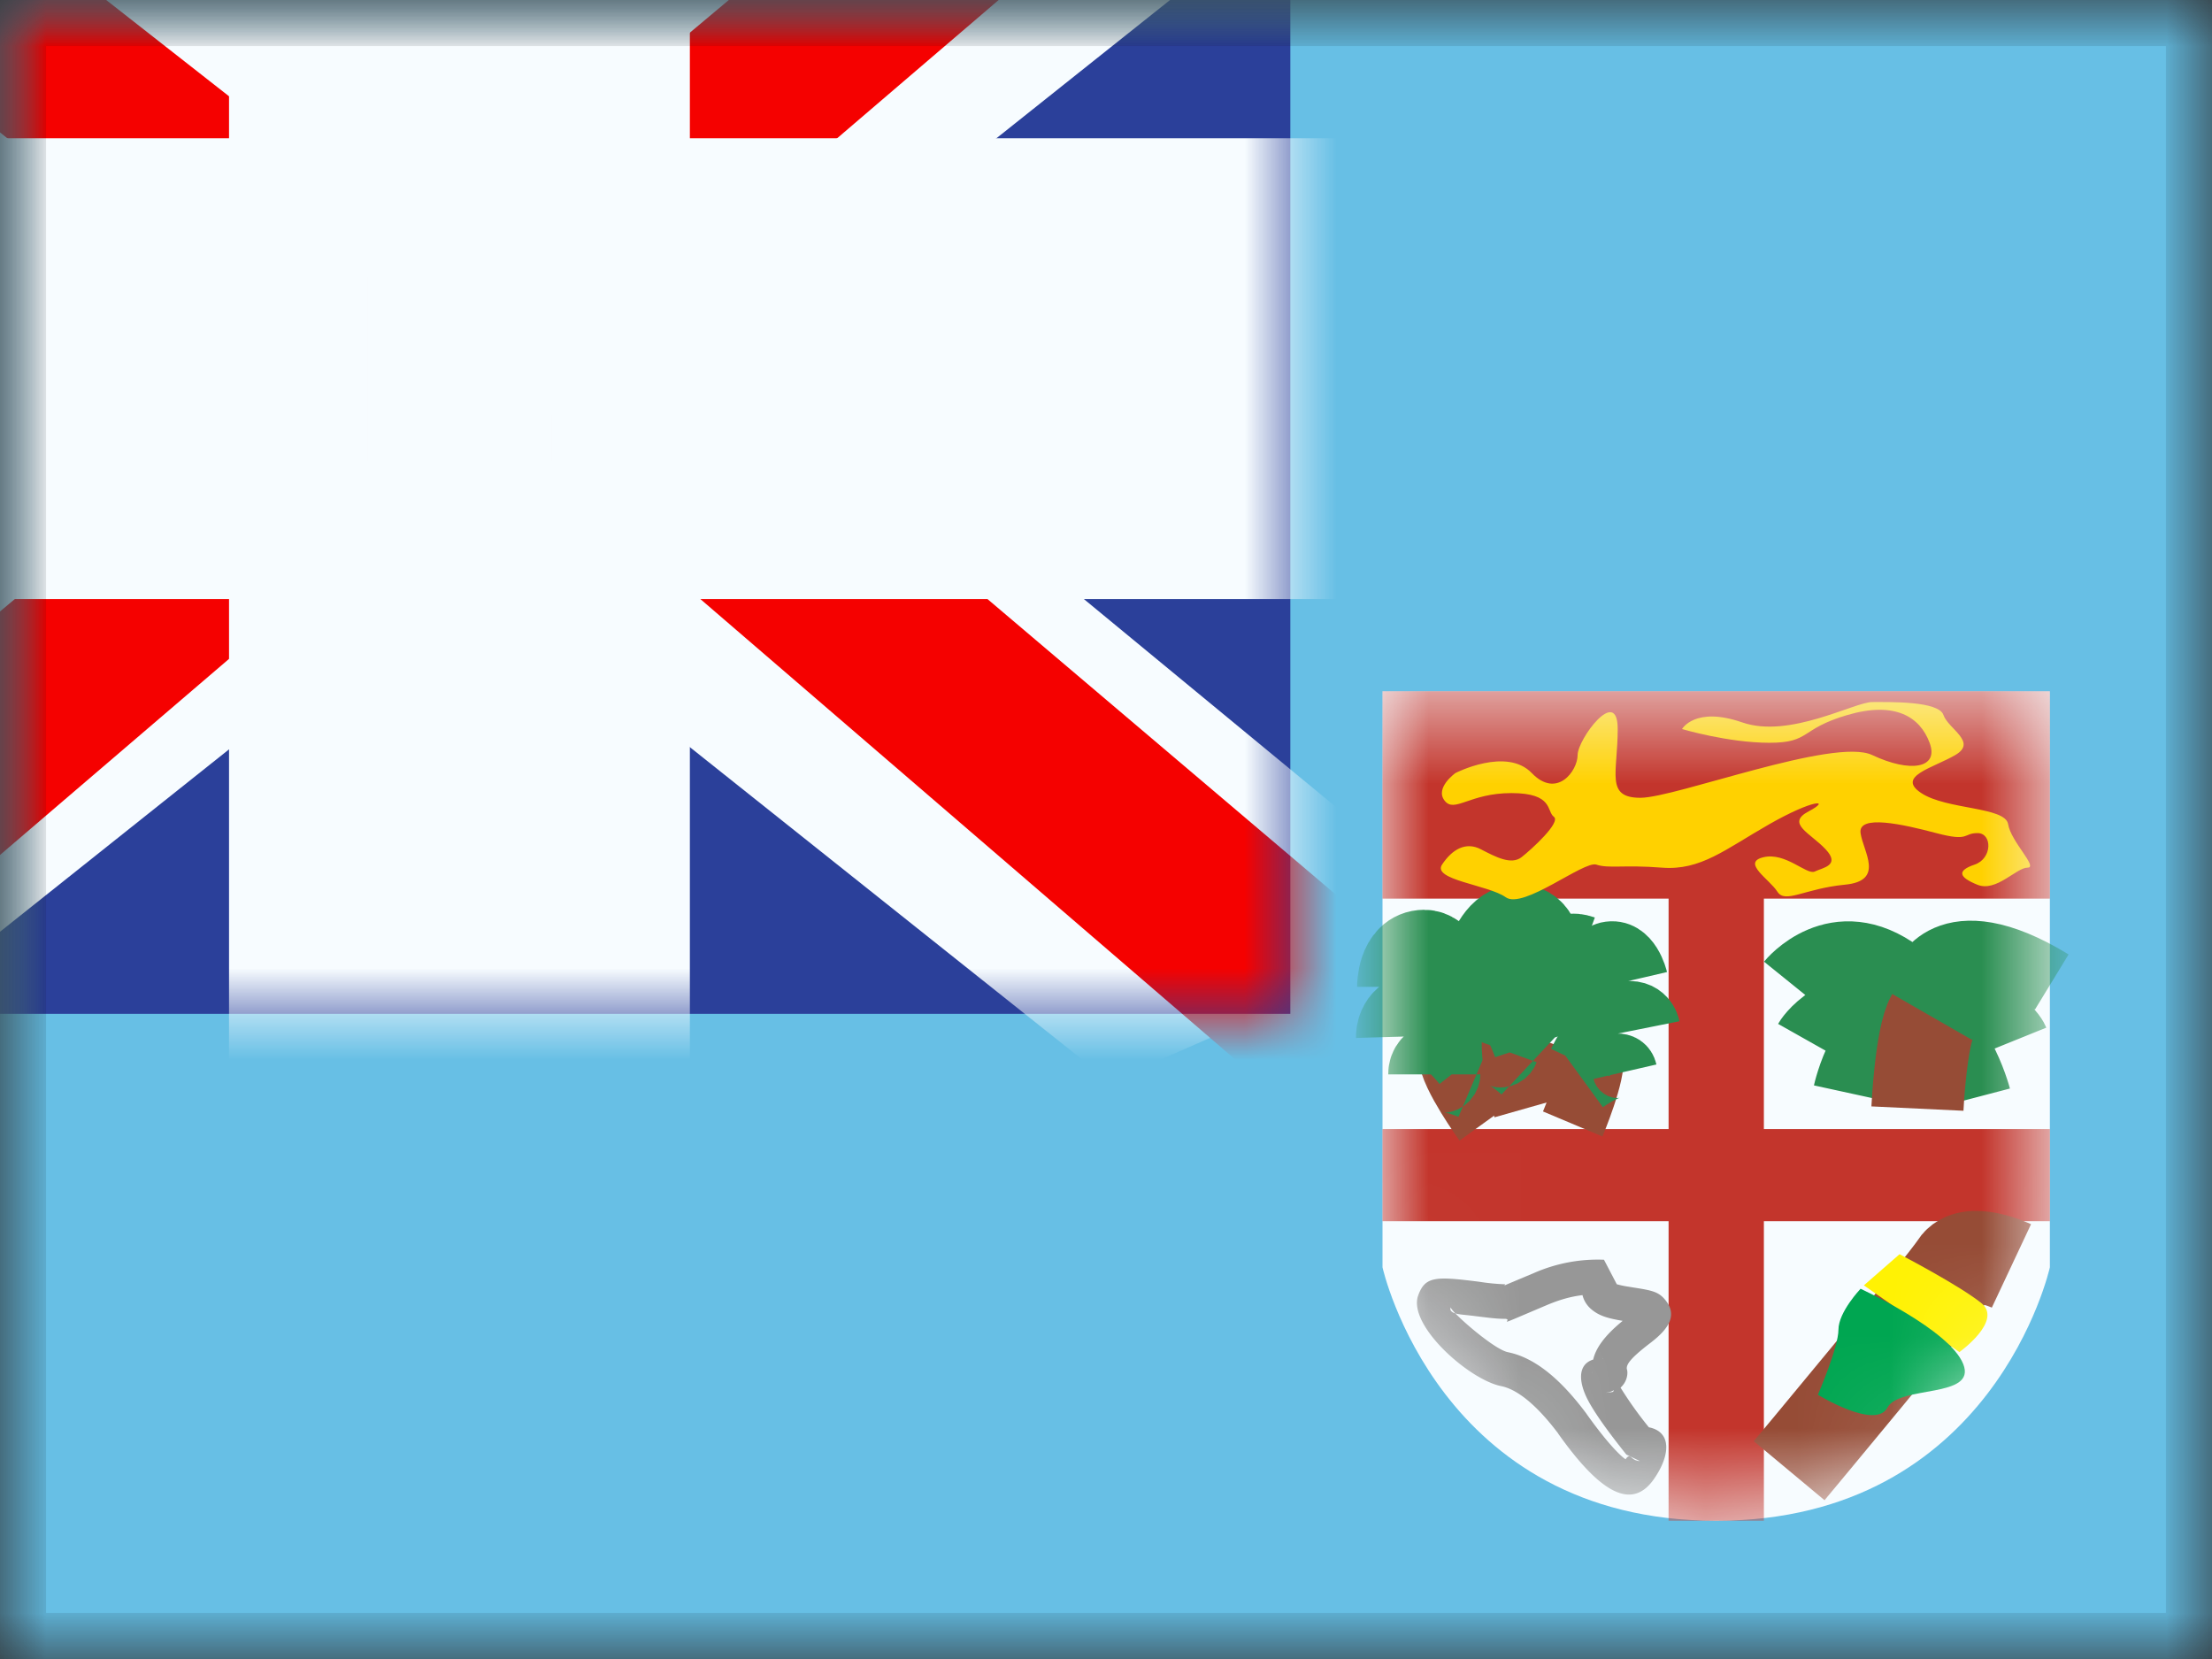 <svg xmlns="http://www.w3.org/2000/svg" fill="none" viewBox="0 0 24 18"><rect x="0" y="0" width="24" height="18" fill="#333333" stroke="none"/><g clip-path="url(#a)"><mask id="b" width="24" height="18" x="0" y="0" maskUnits="userSpaceOnUse" style="mask-type:luminance"><path fill="#fff" d="M0 0h24v18H0z"/></mask><g mask="url(#b)"><path fill="#67BFE5" fill-rule="evenodd" d="M0 0v18h24V0H0Z" clip-rule="evenodd"/><mask id="c" width="24" height="18" x="0" y="0" maskUnits="userSpaceOnUse" style="mask-type:luminance"><path fill="#fff" fill-rule="evenodd" d="M0 0v18h24V0H0Z" clip-rule="evenodd"/></mask><g mask="url(#c)"><path fill="#F7FCFF" fill-rule="evenodd" d="M15 7.5h7.241v6.25s-.607 2.75-3.62 2.75C15.607 16.5 15 13.75 15 13.75V7.5Z" clip-rule="evenodd"/><mask id="d" width="8" height="10" x="15" y="7" maskUnits="userSpaceOnUse" style="mask-type:luminance"><path fill="#fff" fill-rule="evenodd" d="M15 7.5h7.241v6.25s-.607 2.75-3.62 2.75C15.607 16.5 15 13.75 15 13.75V7.5Z" clip-rule="evenodd"/></mask><g mask="url(#d)"><path fill="#C3352C" d="M15 7.5h7.241v2.25H15z"/><path fill="#C3352C" d="M18.104 9.5h1.034v7h-1.034z"/><path fill="#C3352C" d="M15 12.25h7.241v1H15z"/><path fill="#979797" fill-rule="evenodd" d="M16.905 15.553c.436.615.79.855 1.041.493.177-.255.195-.51-.056-.56a4.164 4.164 0 0 1-.307-.43l.008-.008c.07-.069.073-.16.06-.194-.006-.047.029-.11.255-.283.205-.156.296-.304.162-.467-.07-.085-.134-.102-.335-.133l-.061-.01a1.063 1.063 0 0 1-.13-.027l-.139-.266a1.717 1.717 0 0 0-.766.147 65.867 65.867 0 0 0-.319.134l.004-.003c.005-.005.015-.012.001-.012a2.25 2.25 0 0 1-.267-.026l-.03-.004c-.453-.057-.566-.055-.64.155-.111.321.55.909.9.98.176.035.386.203.62.514Zm.493-.442a.404.404 0 0 0 .104-.01l.009-.018a.196.196 0 0 1-.113.028Zm-1.652-.885c-.01-.01-.012-.025-.006-.043-.001.004.003.012.012.023a.51.51 0 0 0 .038.044.091.091 0 0 1-.044-.024Zm.614.445c-.126-.026-.445-.292-.57-.421.033.01.077.014.125.019l.064.007.03.004c.177.022.239.029.314.029.043 0 .034.014.029.024-.002.002-.003.005-.002.006.002.004.036-.01.207-.083l.226-.096c.133-.056.254-.092.387-.108.015.062.051.12.11.165.08.062.17.088.326.114-.193.158-.29.291-.32.42-.174.055-.158.25-.054.446.073.137.21.33.414.585l.146.07a.124.124 0 0 1-.086-.035c-.023-.019-.037-.03-.068.015-.002.004-.139-.089-.43-.5-.286-.382-.564-.604-.848-.661Zm.915.224c.002-.002.002-.005.002-.008l-.002.008Zm.12-.159h-.012l.006.001a.04.04 0 0 1 .006 0Zm.003 0h-.003.003Z" clip-rule="evenodd"/><path stroke="#964C36" d="M16.241 12.083s-.357-.495-.357-.672"/><path stroke="#2A8E51" d="M16.02 11.657s-.458-.195-.458 0m.45-.205s-.322-.41-.564-.41c-.242 0-.236.205-.236.205m.616-.206s-.144-.67-.374-.67-.23.336-.23.336m.662.333s-.064-.574.232-.574"/><path stroke="#964C36" d="M16.696 11.986s-.167-.588-.107-.754"/><path stroke="#2A8E51" d="M16.633 11.51s-.363-.34-.43-.156m.493-.04s-.163-.494-.39-.577c-.227-.083-.292.111-.292.111m.649.018s.095-.678-.122-.757c-.216-.079-.33.236-.33.236m.508.54s.136-.561.414-.46"/><path stroke="#964C36" stroke-width=".7" d="M17.064 12.195s.237-.563.198-.735"/><path stroke="#2A8E51" stroke-width=".7" d="M17.185 11.73s.402-.293.446-.102m-.485-.099s.221-.472.457-.526c.236-.054.276.146.276.146m-.646-.061s-.011-.685.213-.737c.224-.051.3.275.3.275m-.57.474s-.067-.574-.356-.507m3.203 1.258s.182-.835.698-.835c.517 0 .748.883.748.883"/><path stroke="#2A8E51" stroke-width=".7" d="M19.597 11.281s.278-.493 1.196-.453c.918.04 1.085.453 1.085.453m-2.466-.627s.504-.624 1.21-.095l.24.095s.24-.708 1.4 0"/><path stroke="#964C36" d="M20.804 12.028s.037-.78.16-.994m.86 2.701s-.464-.218-.602 0c-.139.218-1.81 2.222-1.81 2.222"/><path fill="#FFF203" fill-rule="evenodd" d="m20.223 13.946 1.036.724s.476-.34.238-.532-.887-.53-.887-.53l-.387.338Z" clip-rule="evenodd"/><path fill="#00A651" fill-rule="evenodd" d="M20.187 13.983s-.24.252-.24.444c0 .191-.223.706-.223.706s.625.384.754.14c.13-.245.972-.099.823-.473-.148-.373-1.114-.817-1.114-.817Z" clip-rule="evenodd"/><path fill="#FFD100" fill-rule="evenodd" d="M15.792 8.387s.553-.284.827 0c.274.284.498-.024.498-.195s.435-.759.435-.282c0 .477-.136.746.246.746s2.103-.659 2.515-.464c.413.195.728.146.623-.133-.104-.28-.374-.454-.893-.301-.519.152-.396.301-.845.301-.448 0-.948-.149-.948-.149s.14-.25.653-.072c.512.178 1.218-.221 1.41-.221.192 0 .721-.012.773.14.053.153.372.293.129.435-.244.142-.645.231-.369.413.276.182.911.147.942.337.03.19.331.472.21.472-.12 0-.339.267-.542.186-.203-.082-.227-.153-.032-.219s.193-.342.032-.342c-.16 0-.082.097-.448 0s-.85-.205-.821 0c.029.204.267.519-.172.56-.44.043-.646.21-.731.075-.086-.135-.392-.316-.151-.373.24-.058.47.196.557.155.086-.042.283-.065.118-.241-.164-.176-.435-.28-.184-.412.251-.132.053-.134-.426.139s-.745.505-1.165.472c-.42-.033-.578.012-.713-.033-.136-.044-.794.49-.983.354-.19-.135-.801-.187-.691-.354.11-.166.258-.252.422-.166.165.086.329.171.44.086.11-.086.432-.38.351-.439-.08-.059-.003-.257-.46-.257-.456 0-.617.22-.725.082-.109-.139.118-.3.118-.3Z" clip-rule="evenodd"/></g><path fill="#2B409A" d="M-4-3h18v14H-4z"/><mask id="e" width="18" height="14" x="-4" y="-3" maskUnits="userSpaceOnUse" style="mask-type:luminance"><path fill="#fff" d="M-4-3h18v14H-4z"/></mask><g mask="url(#e)"><path fill="#F7FCFF" d="m-6.004 10 3.96 1.737L14.09-1.111l2.09-2.582-4.236-.58-6.58 5.536-5.297 3.73L-6.004 10Z"/><path fill="#F50100" d="m-5.462 11.217 2.018 1.008L15.429-3.933h-2.834l-18.057 15.15Z"/><path fill="#F7FCFF" d="m16.004 10-3.96 1.737L-4.09-1.111l-2.09-2.582 4.236-.58 6.58 5.536 5.297 3.73L16.004 10Z"/><path fill="#F50100" d="m15.87 10.873-2.019 1.009-8.036-6.918-2.383-.773-9.812-7.875h2.833L6.26 4.004l2.605.927 7.004 5.942Z"/><mask id="f" width="22" height="18" x="-6" y="-5" fill="#000" maskUnits="userSpaceOnUse"><path fill="#fff" d="M-6-5h22v18H-6z"/><path fill-rule="evenodd" d="M5.985-3h-2v6H-4v2h7.985v6h2V5H14V3H5.985v-6Z" clip-rule="evenodd"/></mask><path fill="#F50100" fill-rule="evenodd" d="M5.985-3h-2v6H-4v2h7.985v6h2V5H14V3H5.985v-6Z" clip-rule="evenodd"/><path fill="#F7FCFF" d="M3.985-3v-1.5h-1.5V-3h1.5Zm2 0h1.5v-1.5h-1.5V-3Zm-2 6v1.5h1.5V3h-1.5ZM-4 3V1.5h-1.5V3H-4Zm0 2h-1.5v1.5H-4V5Zm7.985 0h1.5V3.5h-1.5V5Zm0 6h-1.5v1.5h1.5V11Zm2 0v1.5h1.5V11h-1.5Zm0-6V3.5h-1.5V5h1.5ZM14 5v1.5h1.5V5H14Zm0-2h1.5V1.5H14V3ZM5.985 3h-1.5v1.5h1.5V3Zm-2-4.5h2v-3h-2v3Zm1.5 4.5v-6h-3v6h3ZM-4 4.5h7.985v-3H-4v3Zm1.5.5V3h-3v2h3Zm6.485-1.5H-4v3h7.985v-3Zm1.5 7.5V5h-3v6h3Zm.5-1.5h-2v3h2v-3ZM4.485 5v6h3V5h-3ZM14 3.5H5.985v3H14v-3ZM12.5 3v2h3V3h-3ZM5.985 4.5H14v-3H5.985v3ZM4.485-3v6h3v-6h-3Z" mask="url(#f)"/></g></g></g></g><path stroke="#000" stroke-opacity=".1" stroke-width=".5" d="M.25.25h23.5v17.5H.25z"/><defs><clipPath id="a"><path fill="#fff" d="M0 0h24v18H0z"/></clipPath></defs></svg>